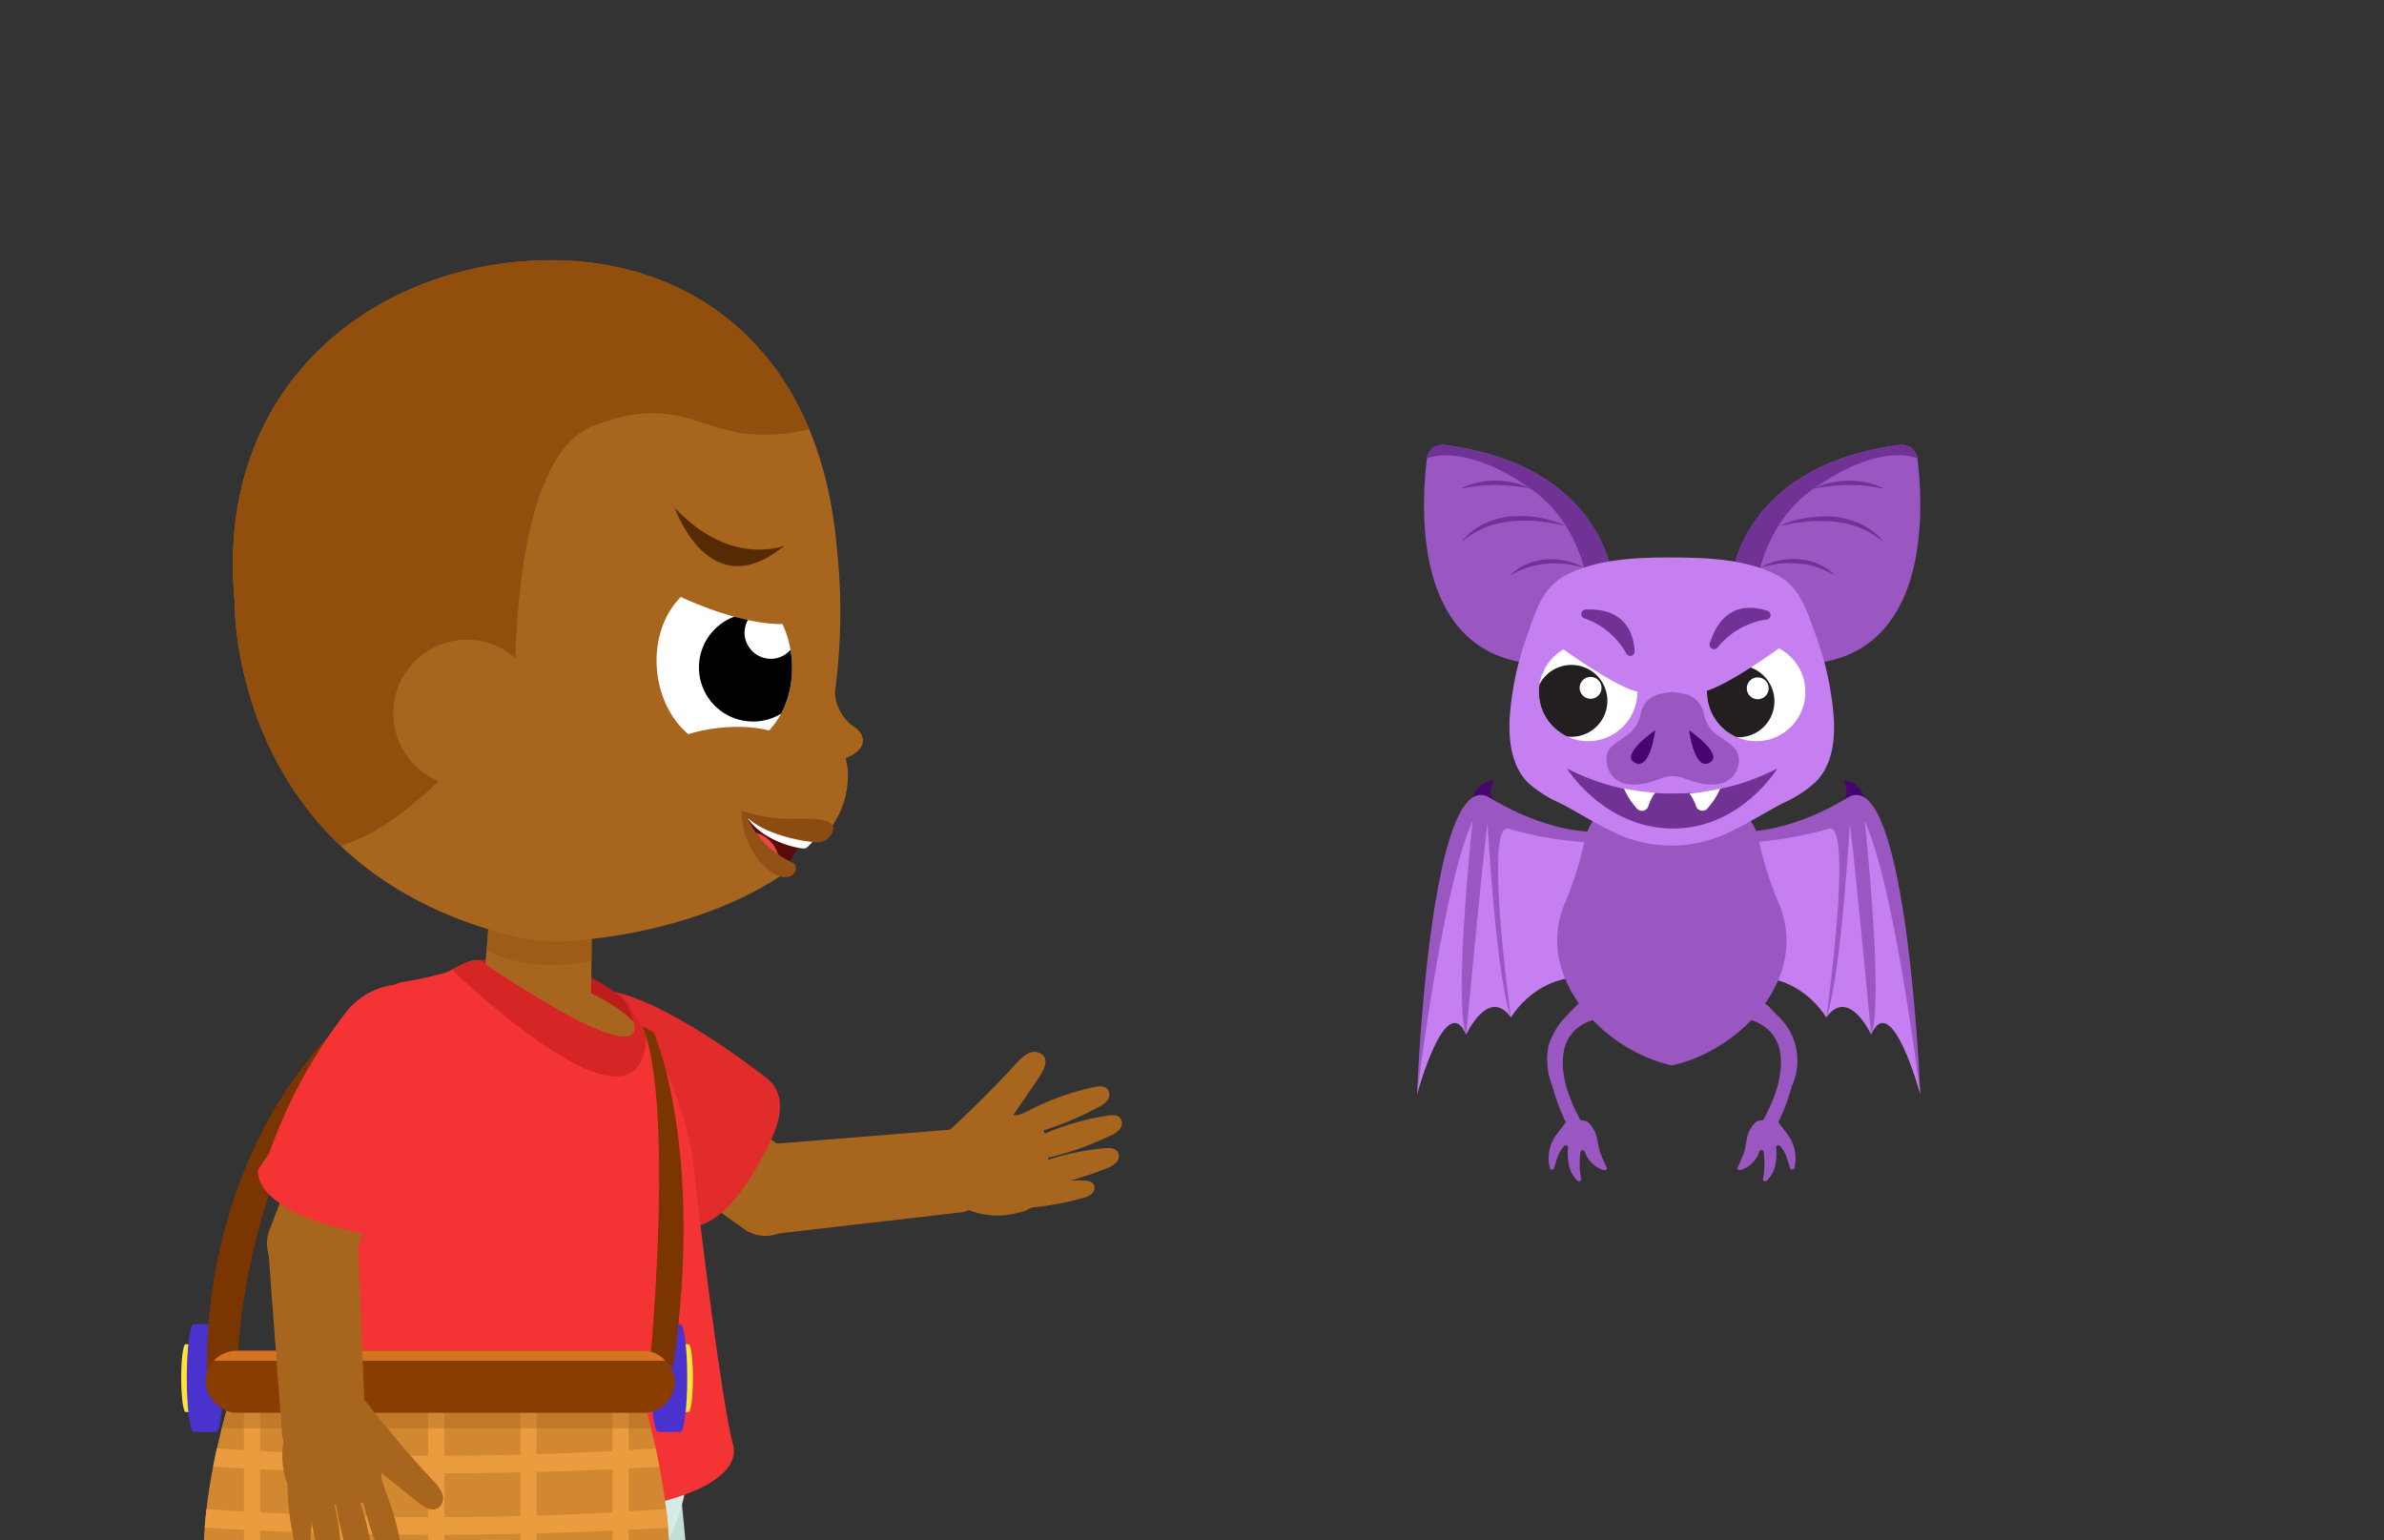 <svg id="Layer_3" data-name="Layer 3" xmlns="http://www.w3.org/2000/svg" xmlns:xlink="http://www.w3.org/1999/xlink" viewBox="0 0 260 168"><rect x="0" y="0" width="260" height="168" fill="#333333" stroke="none"/><defs><style>.cls-1{fill:#fff;}.cls-2{fill:#a8651d;}.cls-3{fill:#f43434;}.cls-4{fill:#d18830;}.cls-5{fill:#893e00;}.cls-6{fill:#c57ff0;}.cls-7{fill:#45046e;}.cls-8{fill:#9a57c2;}.cls-9{fill:#703395;}.cls-10{clip-path:url(#clip-path);}.cls-11{fill:#231f20;}.cls-12{clip-path:url(#clip-path-2);}.cls-13{fill:#ffe33b;}.cls-14{fill:#4932ce;}.cls-15{fill:#7a3501;}.cls-16{fill:#e22b2b;}.cls-17{fill:#c5ddd7;}.cls-18{fill:#d6eae6;}.cls-19{fill:#bc1d1d;}.cls-20{clip-path:url(#clip-path-3);}.cls-21{fill:#935212;opacity:0.46;}.cls-22{clip-path:url(#clip-path-4);}.cls-23{fill:#d62525;}.cls-24{clip-path:url(#clip-path-5);}.cls-25{fill:#ea9c3f;}.cls-26{fill:#af6822;opacity:0.42;}.cls-27{clip-path:url(#clip-path-6);}.cls-28{fill:#d67422;}.cls-29{fill:#590b0b;}.cls-30{fill:#ea4747;}.cls-31{clip-path:url(#clip-path-7);}.cls-32{fill:#914e0c;}.cls-33{clip-path:url(#clip-path-8);}.cls-34{fill:#8c4b10;}.cls-35{fill:#935115;}.cls-36{fill:#562b04;}</style><clipPath id="clip-path"><circle class="cls-1" cx="191.53" cy="75.47" r="5.37"/></clipPath><clipPath id="clip-path-2"><circle class="cls-1" cx="173.2" cy="75.47" r="5.37"/></clipPath><clipPath id="clip-path-3"><polygon class="cls-2" points="52.59 109.67 64.44 109.91 64.63 96.49 53.63 96.49 52.59 109.67"/></clipPath><clipPath id="clip-path-4"><path class="cls-3" d="M52.27,104.71s22.24,15.5,15.78,4.26c0,0,6.46,8.33,7.58,18.21s3.27,26.59,4.3,30.32S74.3,164,66,164.88s-27.65,2.44-31.23-6.73,2.16-38.88,6.26-48.73A3.87,3.87,0,0,1,44,107.1c1.1-.18,2.61-.48,4.33-.94C49.5,105.84,50.79,104.64,52.27,104.71Z"/></clipPath><clipPath id="clip-path-5"><path class="cls-4" d="M25.16,152.32s-7.62,23.2,1.62,29.43,35.09,6.12,42.71-.34.57-29.09.57-29.09Z"/></clipPath><clipPath id="clip-path-6"><rect class="cls-5" x="22.43" y="147.32" width="51.18" height="6.77" rx="3.39"/></clipPath><clipPath id="clip-path-7"><path class="cls-2" d="M63.43,102.52c9.55-.9,17.87-4,23.12-8l-.25-.23C81.93,92.12,81.42,89,81.42,89c7.53,4.22,9.21,1.26,9.21,1.26a9.68,9.68,0,0,0,1.82-6.33,9.15,9.15,0,0,0-2-4.73,65.69,65.69,0,0,0,.76-20C89.11,37,73.86,26.89,56.39,28.56s-32.92,14.77-30.8,37c0,0-.65,28.74,30.19,36.49a19.4,19.4,0,0,0,6.69.55Z"/></clipPath><clipPath id="clip-path-8"><ellipse class="cls-1" cx="78.99" cy="72.46" rx="7.37" ry="9.27" transform="translate(-6.51 7.81) rotate(-5.44)"/></clipPath></defs><path class="cls-6" d="M209.43,119.37s-3.14-11.55-5.36-6.53c0,0-2.43-5.28-4.9-1.87,0,0-4-7.09-12.62-3.27l.84-15,6.21-1.79,8-2,1.56-.84S207.58,97.94,209.43,119.37Z"/><path class="cls-7" d="M203.4,87.52a2.51,2.51,0,0,0-2.32-2.4c.26.82.6,1.53-.08,2.12Z"/><path class="cls-8" d="M190.31,90.69S195,90.92,201.5,87s7.93,32.41,7.93,32.41-2.8-22.85-6.06-29.84c0,0,2.1,19.58.7,23.31,0,0-1.87-19.82-2.33-23.08,0,0-.94,16.78-2.57,21.21,0,0,3.1-22.06.15-20.59a38.62,38.62,0,0,1-9.24,1.48C186.58,91.86,190.31,90.69,190.31,90.69Z"/><path class="cls-6" d="M154.54,119.37s3.13-11.55,5.36-6.53c0,0,2.43-5.28,4.89-1.87,0,0,4-7.09,12.62-3.27l-.83-15-6.21-1.79-8-2L160.81,88S156.39,97.94,154.54,119.37Z"/><path class="cls-7" d="M160.57,87.52a2.51,2.51,0,0,1,2.32-2.4c-.26.82-.6,1.53.07,2.12Z"/><path class="cls-8" d="M173.65,90.69S169,90.92,162.46,87s-7.92,32.41-7.92,32.41,2.79-22.85,6.06-29.84c0,0-2.1,19.58-.7,23.31,0,0,1.86-19.82,2.33-23.08,0,0,.93,16.78,2.56,21.21,0,0-3.09-22.06-.14-20.59a38.52,38.52,0,0,0,9.24,1.48C177.38,91.86,173.65,90.69,173.65,90.69Z"/><path class="cls-8" d="M191.2,108.32a22,22,0,0,1,2.66,2.45,6.63,6.63,0,0,1,1.58,7.63,24.27,24.27,0,0,1-1.49,4s1.19,1.56,1.26,1.7a4.4,4.4,0,0,1,.48,3.3.25.25,0,0,1-.47,0c-.13-.43-.24-.86-.4-1.28a3.2,3.2,0,0,0-.7-1.14.25.25,0,0,0-.42.19,6.06,6.06,0,0,1-.11,2,3.28,3.28,0,0,1-.9,1.6.24.24,0,0,1-.41-.21,9.07,9.07,0,0,0,.06-2.94.24.24,0,0,0-.47,0,3.11,3.11,0,0,1-2.08,2,.24.24,0,0,1-.27-.35c.23-.44.5-1.12.56-1.25.46-1.06.27-2.12.95-3.09.4-.57.57-.73,1.26-.75,1.16-2.12,2.2-4.72,1.88-7.19a4.36,4.36,0,0,0-1.31-2.67,5.09,5.09,0,0,0-1.51-.93c-.25-.1-2-.74-2.14-.52Z"/><path class="cls-8" d="M194,98.54a39.83,39.83,0,0,1-2.22-7.05c-.94-4.21-5.81-4.77-9.46-4.24-3.65-.53-8.51,0-9.45,4.24a39.83,39.83,0,0,1-2.22,7.05c-3.37,8,4.21,16,11.67,17.66C189.82,114.59,197.41,106.59,194,98.54Z"/><path class="cls-8" d="M189,62.43s1.37-11.75,18.2-13.9A1.71,1.71,0,0,1,209.11,50c.65,5.21,1.54,21-11.32,22.35C188.67,70.52,189,62.43,189,62.43Z"/><path class="cls-9" d="M189,62.43s1.37-11.75,18.2-13.9A1.71,1.71,0,0,1,209.11,50s-3.88-1.93-11.32,3.3-6.58,15.36-6.58,15.36h0A10.14,10.14,0,0,1,189,62.43Z"/><path class="cls-9" d="M197.79,53.31a6.82,6.82,0,0,1,1.85-.66,10.09,10.09,0,0,1,2-.23,9.39,9.39,0,0,1,2,.22,7.06,7.06,0,0,1,1.85.67c-.65-.11-1.28-.25-1.91-.31a12.28,12.28,0,0,0-1.91-.09,15.18,15.18,0,0,0-1.91.1Q198.75,53.11,197.79,53.31Z"/><path class="cls-9" d="M194,57.38a11.64,11.64,0,0,1,3-.89,13.47,13.47,0,0,1,3.11-.13,9.67,9.67,0,0,1,3,.86,7.12,7.12,0,0,1,2.4,2,9.59,9.59,0,0,0-2.56-1.61,10,10,0,0,0-2.91-.71,15.14,15.14,0,0,0-3,0A20.6,20.6,0,0,0,194,57.38Z"/><path class="cls-9" d="M192,61.91a6.68,6.68,0,0,1,2-.78,7.72,7.72,0,0,1,2.2-.14,6.61,6.61,0,0,1,2.14.54,6.22,6.22,0,0,1,1.8,1.22,11.19,11.19,0,0,0-1.94-.87,7.47,7.47,0,0,0-2-.41,9.14,9.14,0,0,0-2.09,0A14.15,14.15,0,0,0,192,61.91Z"/><path class="cls-8" d="M175.73,62.43s-1.38-11.75-18.21-13.9a1.7,1.7,0,0,0-1.9,1.48c-.65,5.21-1.55,21,11.32,22.35C176.05,70.52,175.73,62.43,175.73,62.43Z"/><path class="cls-9" d="M175.73,62.43s-1.38-11.75-18.21-13.9a1.7,1.7,0,0,0-1.9,1.48s3.88-1.93,11.32,3.3,6.58,15.36,6.58,15.36h0A10.22,10.22,0,0,0,175.73,62.43Z"/><path class="cls-9" d="M166.94,53.31c-.65-.13-1.28-.23-1.92-.3a15.28,15.28,0,0,0-1.91-.1,12.22,12.22,0,0,0-1.91.09c-.64.06-1.26.2-1.91.31a7.06,7.06,0,0,1,1.85-.67,9.29,9.29,0,0,1,2-.22,10,10,0,0,1,2,.23A6.88,6.88,0,0,1,166.94,53.31Z"/><path class="cls-9" d="M170.78,57.38a20.83,20.83,0,0,0-3-.52,15.24,15.24,0,0,0-3,0,10,10,0,0,0-2.9.71,9.59,9.59,0,0,0-2.56,1.61,7.12,7.12,0,0,1,2.4-2,9.54,9.54,0,0,1,3-.86,13.55,13.55,0,0,1,3.12.13A11.64,11.64,0,0,1,170.78,57.38Z"/><path class="cls-9" d="M172.75,61.91a13.78,13.78,0,0,0-2.09-.41,9.14,9.14,0,0,0-2.09,0,7.62,7.62,0,0,0-2,.41,11.91,11.91,0,0,0-1.94.87,6.41,6.41,0,0,1,1.81-1.22,6.55,6.55,0,0,1,2.14-.54,7.65,7.65,0,0,1,2.19.14A6.58,6.58,0,0,1,172.75,61.91Z"/><path class="cls-6" d="M200,78.43a32.85,32.85,0,0,0-2-9.22c-1-2.73-1.72-5.35-4.51-6.65-3.45-1.61-7.39-1.74-11.2-1.76h0c-3.81,0-7.74.15-11.19,1.76-2.8,1.3-3.56,3.92-4.51,6.65a32.85,32.85,0,0,0-1.95,9.22c-.11,2.44.24,5.09,1.92,6.85a13,13,0,0,0,3.56,2.3c1.95,1,3.81,2.21,5.8,3.15a14.36,14.36,0,0,0,12.74,0c2-.94,3.86-2.13,5.81-3.15a13,13,0,0,0,3.55-2.3C199.78,83.52,200.13,80.87,200,78.43Z"/><path class="cls-8" d="M187.55,80.35a3.76,3.76,0,0,1-1.69-2.29A2.78,2.78,0,0,0,184,75.75a10.92,10.92,0,0,0-1.61-.28,10.59,10.59,0,0,0-1.6.28,2.75,2.75,0,0,0-1.89,2.31,3.8,3.8,0,0,1-1.69,2.29c-1,.72-2.13,1.21-2,2.63a2.8,2.8,0,0,0,.64,1.66c1.27,1.46,3.56.94,5.33.25a3.5,3.5,0,0,1,2.51,0c1.77.69,4,1.21,5.32-.25a2.8,2.8,0,0,0,.64-1.66C189.67,81.56,188.54,81.07,187.55,80.35Z"/><circle class="cls-1" cx="191.53" cy="75.47" r="5.37"/><g class="cls-10"><path class="cls-11" d="M189.61,72.57a3.92,3.92,0,1,0,3.91,3.91A3.92,3.92,0,0,0,189.61,72.57Zm2.09,3.69a1.19,1.19,0,1,1,1.19-1.19A1.19,1.19,0,0,1,191.7,76.26Z"/></g><path class="cls-7" d="M184.21,79.64s.58,4.71,2.36,3.46C187.89,82.17,184.21,79.64,184.21,79.64Z"/><path class="cls-9" d="M182.36,86.54a24.14,24.14,0,0,1-11.48-2.74s4,6.49,11.48,6.56,11.49-6.56,11.49-6.56A24.17,24.17,0,0,1,182.36,86.54Z"/><circle class="cls-1" cx="173.2" cy="75.47" r="5.37"/><g class="cls-12"><path class="cls-11" d="M171.38,72.52a3.92,3.92,0,1,0,3.92,3.91A3.91,3.91,0,0,0,171.38,72.52Zm2.09,3.69A1.19,1.19,0,1,1,174.66,75,1.19,1.19,0,0,1,173.47,76.21Z"/></g><path class="cls-7" d="M180.52,79.64s-.58,4.71-2.36,3.46C176.84,82.17,180.52,79.64,180.52,79.64Z"/><path class="cls-9" d="M172.75,67.42a8.4,8.4,0,0,1,4.61,3.84.48.48,0,0,0,.91-.27c-.13-2.06-1.14-4.69-5.37-4.51A.49.49,0,0,0,172.75,67.42Z"/><path class="cls-9" d="M187.35,70.58a8.43,8.43,0,0,1,5.21-3,.49.49,0,0,0,.07-1c-2-.6-4.79-.58-6.11,3.45A.49.49,0,0,0,187.35,70.58Z"/><path class="cls-1" d="M187.61,86a8.07,8.07,0,0,1-1.41,2.19A.73.73,0,0,1,185,88a5.11,5.11,0,0,0-.75-1.47A24.29,24.29,0,0,0,187.61,86Z"/><path class="cls-1" d="M177.11,86a8,8,0,0,0,1.42,2.19.73.73,0,0,0,1.24-.27,4.86,4.86,0,0,1,.75-1.47A24.54,24.54,0,0,1,177.11,86Z"/><path class="cls-8" d="M173.53,108.32a20.59,20.59,0,0,0-2.66,2.45,7.87,7.87,0,0,0-2,3.34,7.69,7.69,0,0,0,.41,4.29,23.41,23.41,0,0,0,1.49,4s-1.19,1.56-1.27,1.7a4.39,4.39,0,0,0-.47,3.3.24.24,0,0,0,.46,0c.14-.43.25-.86.41-1.28a3.2,3.2,0,0,1,.7-1.14.24.24,0,0,1,.41.19,6.06,6.06,0,0,0,.12,2,3.34,3.34,0,0,0,.89,1.6.25.25,0,0,0,.42-.21,8.54,8.54,0,0,1-.06-2.94.24.24,0,0,1,.46,0,3.13,3.13,0,0,0,2.09,2,.24.24,0,0,0,.27-.35,12.89,12.89,0,0,1-.56-1.25c-.47-1.06-.28-2.12-1-3.09-.4-.57-.57-.73-1.27-.75-1.15-2.12-2.19-4.72-1.87-7.19a4.4,4.4,0,0,1,1.3-2.67,5.22,5.22,0,0,1,1.51-.93c.26-.1,2-.74,2.14-.52Z"/><path class="cls-6" d="M169.36,70s7.1,5.28,9.55,5.49c0,0-.69-4.16-3.3-6.08S169.36,70,169.36,70Z"/><path class="cls-6" d="M195,70s-7.09,5.28-9.55,5.49c0,0,.7-4.16,3.31-6.08S195,70,195,70Z"/><path class="cls-13" d="M22.24,150.29c0-2-.21-3.64-.46-3.68H20.23c-.26,0-.47,1.65-.47,3.68S20,154,20.23,154h1.55C22,153.94,22.24,152.3,22.24,150.29Z"/><path class="cls-14" d="M24.32,150.29c0-3.21-.33-5.81-.74-5.87H21.12c-.41,0-.75,2.63-.75,5.87s.34,5.88.75,5.88h2.46C24,156.1,24.32,153.5,24.32,150.29Z"/><path class="cls-15" d="M40.65,108.41s-13.95,17-14.8,41.21l-3.23.89S20.61,124.89,40.65,108.41Z"/><path class="cls-2" d="M105.92,124.87l.7,5.23a1.91,1.91,0,0,1-1.68,2.11l-20.79,2.4L83,124.87l20.78-1.67A1.89,1.89,0,0,1,105.92,124.87Z"/><path class="cls-2" d="M110.89,115.93a3.88,3.88,0,0,1,1.34-1.08,1.36,1.36,0,0,1,1.58.3c.5.66,0,1.6-.44,2.28l-2.86,4.18c.78.22,1.63-.8,2.31-.36a1.25,1.25,0,0,1,.39.49,10.32,10.32,0,0,1,.32,8.56,3.58,3.58,0,0,1-.71,1.15,3.69,3.69,0,0,1-1.72.8,8.56,8.56,0,0,1-7.34-1.3c-2.17-1.79-2.81-5.37-.63-7.32C105.88,121.17,108.38,118.65,110.89,115.93Z"/><path class="cls-2" d="M112,121.23a28.21,28.21,0,0,1,7.26-2.65c.53-.13,1.17-.2,1.52.21a1,1,0,0,1,0,1.22,2.82,2.82,0,0,1-1.06.77,32.44,32.44,0,0,1-7.7,3c-.34.07-.69-.3-1-.44a.62.62,0,0,1-.35-.84"/><path class="cls-2" d="M113.31,123.92a28,28,0,0,1,7.4-2.23c.53-.1,1.18-.14,1.5.3a1,1,0,0,1-.12,1.21,2.7,2.7,0,0,1-1.1.7,32,32,0,0,1-7.86,2.62c-.35,0-.67-.34-1-.5a.63.63,0,0,1-.31-.86"/><path class="cls-2" d="M112.89,127a27.65,27.65,0,0,1,7.52-1.76c.54-.07,1.19-.06,1.49.39a1,1,0,0,1-.2,1.2,2.86,2.86,0,0,1-1.14.64,32.63,32.63,0,0,1-8,2.11c-.34,0-.64-.39-.94-.56a.62.62,0,0,1-.25-.88"/><path class="cls-2" d="M111.2,129.58a24.61,24.61,0,0,1,6.84-.83c.48,0,1.06.06,1.28.49a.9.9,0,0,1-.3,1,2.38,2.38,0,0,1-1.07.45,28.43,28.43,0,0,1-7.3,1.1c-.31,0-.54-.4-.79-.58a.57.57,0,0,1-.14-.81"/><path class="cls-2" d="M63,121.18,81.09,134a4,4,0,0,0,5.72-1,8.27,8.27,0,0,0,1.13-4.6,2.92,2.92,0,0,0-1.3-2.46L67.79,113.8Z"/><path class="cls-16" d="M58.66,113.83a8,8,0,0,0,1.53,6.27,55,55,0,0,0,12.9,12l1.38,1.57s3.37,1.66,8-6.28c1.89-3.28,4.16-7.4,1.09-9.85-.87-.7-3.92-2.91-5.18-3.73C71.73,109.47,60.71,103,58.66,113.83Z"/><path class="cls-17" d="M37.89,154c1.13,1.62,11.74,26.93,13.58,36.15a2.56,2.56,0,0,0,3.59,1.83c3.25-1.51,9.37-1.11,18.55-4.72,1.66-.66,3-1.89,2.65-3.65l-2.4-24.85-1.74-15.24Z"/><path class="cls-18" d="M75.17,159.36s-.51,13.3-10.21,14.43-25.09,6-28.2-15.64Z"/><path class="cls-18" d="M38,147.76c.65,1.86,4,29.1,3.31,38.47a2.56,2.56,0,0,0,3,2.73c3.53-.57,9.32,1.47,19.13.47,1.77-.18,3.39-1,3.54-2.79l4.41-24.58,2.44-15.15Z"/><path class="cls-19" d="M68.05,109s-5.8-5.76-16.75-4.14l1.86,9L70,118S70.58,111.22,68.05,109Z"/><polygon class="cls-2" points="52.59 109.67 64.44 109.91 64.63 96.49 53.63 96.49 52.59 109.67"/><g class="cls-20"><ellipse class="cls-21" cx="59.8" cy="99.64" rx="5.61" ry="10.11" transform="translate(-41.83 155.98) rotate(-88.03)"/></g><path class="cls-2" d="M69.15,111.49S64,105.74,52,105.88l3.44,12.22,15.68.71Z"/><path class="cls-3" d="M52.27,104.71s22.24,15.5,15.78,4.26c0,0,6.46,8.33,7.58,18.21s3.27,26.59,4.3,30.32S74.3,164,66,164.88s-27.65,2.44-31.23-6.73,2.16-38.88,6.26-48.73A3.87,3.87,0,0,1,44,107.1c1.1-.18,2.61-.48,4.33-.94C49.5,105.84,50.79,104.64,52.27,104.71Z"/><g class="cls-22"><path class="cls-23" d="M48,104.53s27,26.85,21.82,3l-16-5.43Z"/></g><path class="cls-13" d="M73.09,150.29c0-2,.21-3.64.46-3.68H75.1c.26,0,.47,1.65.47,3.68S75.36,154,75.1,154H73.55C73.3,153.94,73.09,152.3,73.09,150.29Z"/><path class="cls-14" d="M71,150.29c0-3.21.33-5.81.74-5.87h2.46c.41,0,.75,2.63.75,5.87s-.34,5.88-.75,5.88H71.75C71.34,156.1,71,153.5,71,150.29Z"/><path class="cls-15" d="M71,147.37s2.52-27.24-.94-35.48l1.23.7s5.62,12.54,2.1,36.56Z"/><path class="cls-4" d="M25.16,152.32s-7.62,23.2,1.62,29.43,35.09,6.12,42.71-.34.57-29.09.57-29.09Z"/><g class="cls-24"><rect class="cls-25" x="26.6" y="144.98" width="1.77" height="45.93"/><rect class="cls-25" x="36.65" y="144.98" width="1.77" height="45.93"/><rect class="cls-25" x="46.7" y="144.98" width="1.77" height="45.93"/><rect class="cls-25" x="56.75" y="144.98" width="1.77" height="45.93"/><rect class="cls-25" x="66.8" y="144.98" width="1.77" height="45.93"/><path class="cls-25" d="M76.3,159.69c-9,.62-18.59,1-28.74,1s-19.67-.37-28.63-1v-2.07c8.85.71,18.43,1.15,28.63,1.15s19.86-.44,28.74-1.15Z"/><path class="cls-25" d="M76.3,166.39c-9,.62-18.59,1-28.74,1s-19.67-.37-28.63-1v-2.08c8.85.72,18.43,1.15,28.63,1.16s19.86-.44,28.74-1.16Z"/><rect class="cls-26" x="19.51" y="147.7" width="58.75" height="8.08"/></g><rect class="cls-5" x="22.43" y="147.32" width="51.18" height="6.77" rx="3.39"/><g class="cls-27"><rect class="cls-28" x="20.12" y="144.86" width="55.1" height="3.54"/></g><path class="cls-2" d="M37.41,113.41l-8,20.68a4.05,4.05,0,0,0,2.35,5.3,8.29,8.29,0,0,0,4.74,0,2.92,2.92,0,0,0,2.06-1.87l7.16-21.28Z"/><path class="cls-3" d="M43.45,107.37a7.89,7.89,0,0,0-5.69,3,54.68,54.68,0,0,0-8.42,15.46l-1.19,1.72s-.78,3.68,8.05,6.16c3.65,1,8.2,2.21,9.82-1.37.46-1,1.85-4.52,2.33-5.94C50.9,119,54.45,106.68,43.45,107.37Z"/><path class="cls-2" d="M32.78,158.27l5.27-.11a1.92,1.92,0,0,0,1.83-2L39,135.26l-9.79.4,1.56,20.79A1.89,1.89,0,0,0,32.78,158.27Z"/><path class="cls-2" d="M47.23,161.49a4,4,0,0,1,1,1.42,1.36,1.36,0,0,1-.42,1.55c-.7.45-1.6-.09-2.25-.62l-3.93-3.18c-.28.76.67,1.69.18,2.33a1.3,1.3,0,0,1-.53.35A10.26,10.26,0,0,1,32.7,163a3.46,3.46,0,0,1-1.09-.8,3.64,3.64,0,0,1-.66-1.78,8.56,8.56,0,0,1,1.88-7.21c2-2,5.58-2.37,7.35,0C42.41,156.07,44.72,158.77,47.23,161.49Z"/><path class="cls-2" d="M41.86,162.2a28.11,28.11,0,0,1,2,7.45c.09.54.11,1.19-.33,1.5a1,1,0,0,1-1.21-.15,2.91,2.91,0,0,1-.68-1.12A32.81,32.81,0,0,1,39.26,162c0-.35.36-.66.52-1a.64.64,0,0,1,.88-.28"/><path class="cls-2" d="M39.07,163.26a27.74,27.74,0,0,1,1.63,7.56c.06.53,0,1.19-.41,1.47a1,1,0,0,1-1.2-.22,2.68,2.68,0,0,1-.62-1.15,32.23,32.23,0,0,1-2-8c0-.34.39-.64.57-.93a.63.63,0,0,1,.89-.24"/><path class="cls-2" d="M36.09,162.6a27.77,27.77,0,0,1,1.15,7.64c0,.54,0,1.19-.51,1.45a1,1,0,0,1-1.19-.3A2.74,2.74,0,0,1,35,170.2a32.57,32.57,0,0,1-1.47-8.15c0-.35.44-.61.64-.9a.62.62,0,0,1,.89-.18"/><path class="cls-2" d="M33.6,160.71a24.76,24.76,0,0,1,.28,6.88c0,.48-.14,1-.59,1.23a.91.91,0,0,1-1-.37,2.51,2.51,0,0,1-.36-1.11A28.55,28.55,0,0,1,31.4,160c0-.31.44-.5.65-.73a.55.55,0,0,1,.81-.07"/><path class="cls-29" d="M88.14,90.87A18.5,18.5,0,0,0,86,94.3S81.07,91.43,81.11,89Z"/><path class="cls-1" d="M89,91.28a5.52,5.52,0,0,1-1.08,1.22c-.4.22-4.66-.64-6.38-3.27l4.18.84Z"/><ellipse class="cls-30" cx="82.47" cy="93.58" rx="2.35" ry="2.92" transform="translate(-36.78 57) rotate(-31.56)"/><path class="cls-2" d="M63.43,102.52c9.55-.9,17.87-4,23.12-8l-.25-.23C81.93,92.12,81.42,89,81.42,89c7.53,4.22,9.21,1.26,9.21,1.26a9.68,9.68,0,0,0,1.82-6.33,9.15,9.15,0,0,0-2-4.73,65.69,65.69,0,0,0,.76-20C89.11,37,73.86,26.89,56.39,28.56s-32.92,14.77-30.8,37c0,0-.65,28.74,30.19,36.49a19.4,19.4,0,0,0,6.69.55Z"/><g class="cls-31"><path class="cls-32" d="M56.2,74.63S55.59,50,64.66,46.46s11.72.77,18,.93,9.59-2.23,9.59-2.23L89.4,15.69l-72,6.85L19.35,81.7l2.56,8.47c4,3.47,13.18,4.86,21.08-.9A48.56,48.56,0,0,0,56.2,74.63Z"/></g><ellipse class="cls-1" cx="78.99" cy="72.46" rx="7.37" ry="9.27" transform="translate(-6.51 7.81) rotate(-5.44)"/><g class="cls-33"><path d="M81.6,66.92a4.69,4.69,0,0,1,.53,0,2.82,2.82,0,0,0-.92,2.33,2.88,2.88,0,0,0,3.14,2.59,2.83,2.83,0,0,0,2.53-2.55A5.77,5.77,0,0,1,88,72.23a5.9,5.9,0,1,1-6.43-5.31Z"/></g><ellipse class="cls-2" cx="78.91" cy="82.05" rx="7.24" ry="2.69" transform="translate(-7.42 7.84) rotate(-5.44)"/><path class="cls-2" d="M91.08,75.76a4.86,4.86,0,0,0,2,3.47c1.9,1.23,1.35,3.35-3,4S88.08,70.26,91.08,75.76Z"/><path class="cls-34" d="M90.9,90.35a1.8,1.8,0,0,1-2,1.5c-1.85-.11-6.56-1.1-8-3.43a16.07,16.07,0,0,0,4.2.85C87.38,89.41,90.69,88.91,90.9,90.35Z"/><path class="cls-35" d="M81.42,89a9.81,9.81,0,0,0,3,3.86c2,1.51,2.35,1,2.38,1.87s-1.6,1.86-3.84-.67a8.75,8.75,0,0,1-2.1-5.64S81.48,88.64,81.42,89Z"/><circle class="cls-2" cx="50.92" cy="77.78" r="8.02" transform="translate(-36.48 109.48) rotate(-76.72)"/><path class="cls-2" d="M72.45,64.08c0,.39,10.89,5.69,15.71,3.42l-2.49-5.94s-9.64-2.15-10.2-2S72.45,64.08,72.45,64.08Z"/><path class="cls-36" d="M85.58,59.49s-5.78,2.48-12-4.11C73.61,55.38,77.32,66.35,85.58,59.49Z"/></svg>